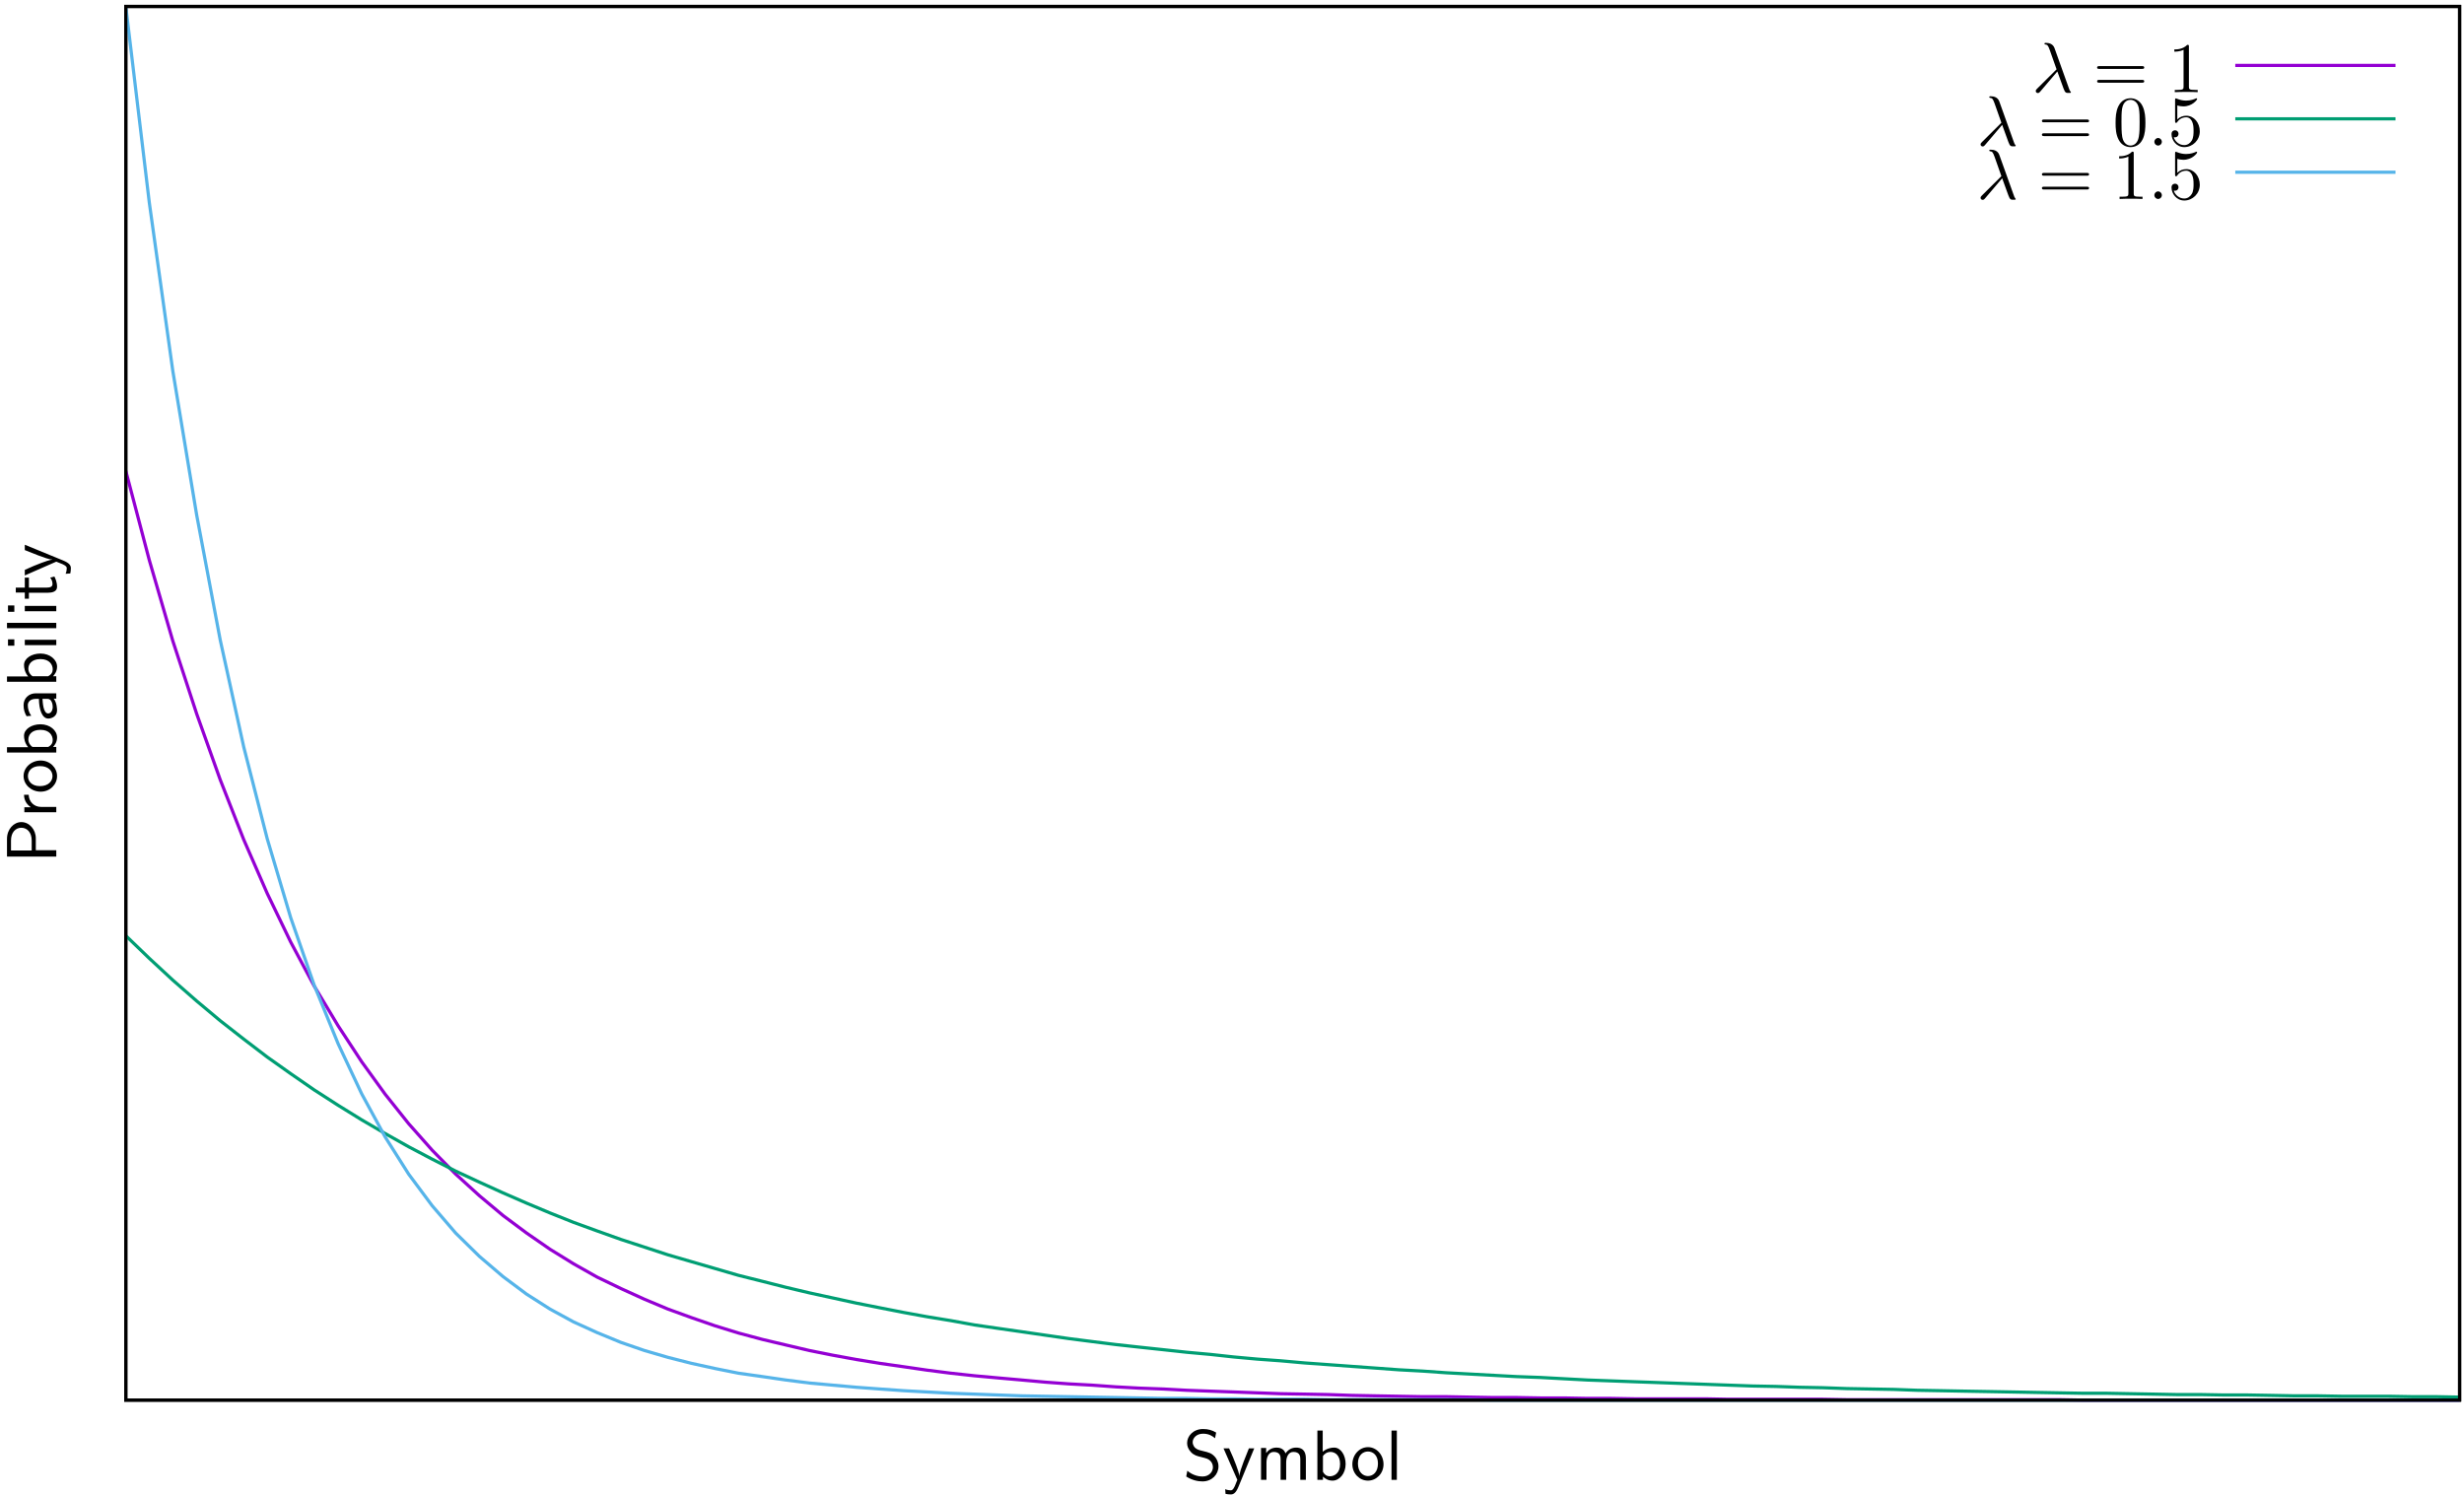 <?xml version="1.0" encoding="UTF-8"?>
<svg xmlns="http://www.w3.org/2000/svg" xmlns:xlink="http://www.w3.org/1999/xlink" width="346pt" height="210pt" viewBox="0 0 346 210" version="1.1">
<defs>
<g>
<symbol overflow="visible" id="glyph0-0">
<path style="stroke:none;" d=""/>
</symbol>
<symbol overflow="visible" id="glyph0-1">
<path style="stroke:none;" d="M -2.875 -3.516 C -2.875 -4.75 -3.781 -5.797 -4.906 -5.797 C -5.969 -5.797 -6.922 -4.812 -6.922 -3.438 L -6.922 -0.953 L 0 -0.953 L 0 -1.844 L -2.875 -1.844 Z M -6.359 -3.219 C -6.359 -4.312 -5.75 -5 -4.906 -5 C -4.109 -5 -3.453 -4.359 -3.453 -3.219 L -3.453 -1.812 L -6.359 -1.812 Z M -6.359 -3.219 "/>
</symbol>
<symbol overflow="visible" id="glyph0-2">
<path style="stroke:none;" d="M -2.141 -1.562 C -3.125 -1.562 -3.844 -2.281 -3.875 -3.266 L -4.531 -3.266 C -4.531 -2.375 -4.031 -1.828 -3.578 -1.516 L -4.484 -1.516 L -4.484 -0.812 L 0 -0.812 L 0 -1.562 Z M -2.141 -1.562 "/>
</symbol>
<symbol overflow="visible" id="glyph0-3">
<path style="stroke:none;" d="M -2.188 -4.672 C -3.531 -4.672 -4.594 -3.672 -4.594 -2.5 C -4.594 -1.266 -3.5 -0.297 -2.188 -0.297 C -0.875 -0.297 0.109 -1.312 0.109 -2.484 C 0.109 -3.672 -0.891 -4.672 -2.188 -4.672 Z M -0.531 -2.484 C -0.531 -1.797 -1.094 -1.078 -2.297 -1.078 C -3.5 -1.078 -3.984 -1.828 -3.984 -2.484 C -3.984 -3.188 -3.469 -3.891 -2.297 -3.891 C -1.109 -3.891 -0.531 -3.219 -0.531 -2.484 Z M -0.531 -2.484 "/>
</symbol>
<symbol overflow="visible" id="glyph0-4">
<path style="stroke:none;" d="M -6.922 -1.562 L -6.922 -0.812 L 0 -0.812 L 0 -1.594 L -0.453 -1.594 C -0.234 -1.828 0.109 -2.266 0.109 -2.938 C 0.109 -3.922 -0.891 -4.781 -2.219 -4.781 C -3.453 -4.781 -4.531 -4.109 -4.531 -3.172 C -4.531 -2.781 -4.438 -2.156 -3.953 -1.562 Z M -3.344 -1.594 C -3.578 -1.75 -3.922 -2.109 -3.922 -2.656 C -3.922 -3.25 -3.5 -4 -2.219 -4 C -0.922 -4 -0.5 -3.172 -0.5 -2.562 C -0.5 -2.172 -0.672 -1.844 -1.141 -1.594 Z M -3.344 -1.594 "/>
</symbol>
<symbol overflow="visible" id="glyph0-5">
<path style="stroke:none;" d="M -2.875 -3.984 C -3.891 -3.984 -4.594 -3.25 -4.594 -2.328 C -4.594 -1.688 -4.438 -1.234 -4.172 -0.766 L -3.516 -0.828 C -3.875 -1.344 -4 -1.844 -4 -2.328 C -4 -2.797 -3.609 -3.203 -2.875 -3.203 L -2.438 -3.203 C -2.422 -1.703 -2 -0.438 -1.125 -0.438 C -0.703 -0.438 0.109 -0.703 0.109 -1.578 C 0.109 -1.719 0.094 -2.656 -0.359 -3.234 L 0 -3.234 L 0 -3.984 Z M -1.312 -3.203 C -1.125 -3.203 -0.875 -3.203 -0.688 -2.859 C -0.516 -2.578 -0.5 -2.188 -0.5 -2.078 C -0.5 -1.609 -0.734 -1.156 -1.141 -1.156 C -1.844 -1.156 -1.906 -2.766 -1.938 -3.203 Z M -1.312 -3.203 "/>
</symbol>
<symbol overflow="visible" id="glyph0-6">
<path style="stroke:none;" d="M -6.781 -1.625 L -6.781 -0.734 L -5.891 -0.734 L -5.891 -1.625 Z M -4.422 -1.562 L -4.422 -0.812 L 0 -0.812 L 0 -1.562 Z M -4.422 -1.562 "/>
</symbol>
<symbol overflow="visible" id="glyph0-7">
<path style="stroke:none;" d="M -6.922 -1.562 L -6.922 -0.812 L 0 -0.812 L 0 -1.562 Z M -6.922 -1.562 "/>
</symbol>
<symbol overflow="visible" id="glyph0-8">
<path style="stroke:none;" d="M -3.844 -1.75 L -3.844 -3.156 L -4.422 -3.156 L -4.422 -1.75 L -5.688 -1.75 L -5.688 -1.062 L -4.422 -1.062 L -4.422 -0.188 L -3.844 -0.188 L -3.844 -1.031 L -1.188 -1.031 C -0.594 -1.031 0.109 -1.172 0.109 -1.859 C 0.109 -2.547 -0.141 -3.062 -0.266 -3.312 L -0.859 -3.156 C -0.641 -2.891 -0.531 -2.578 -0.531 -2.25 C -0.531 -1.891 -0.828 -1.75 -1.359 -1.75 Z M -3.844 -1.75 "/>
</symbol>
<symbol overflow="visible" id="glyph0-9">
<path style="stroke:none;" d="M -4.422 -4.453 L -4.422 -3.703 C -1.25 -2.406 -0.797 -2.375 -0.562 -2.375 L -0.562 -2.359 C -1.234 -2.297 -3.094 -1.5 -3.188 -1.469 L -4.422 -0.922 L -4.422 -0.141 L 0 -2.078 C 0.312 -1.953 0.812 -1.75 0.891 -1.719 C 1.469 -1.453 1.469 -1.281 1.469 -1.141 C 1.469 -0.984 1.438 -0.672 1.312 -0.375 L 1.969 -0.422 C 2.016 -0.641 2.047 -0.922 2.047 -1.141 C 2.047 -1.5 1.922 -1.859 0.906 -2.266 Z M -4.422 -4.453 "/>
</symbol>
<symbol overflow="visible" id="glyph1-0">
<path style="stroke:none;" d=""/>
</symbol>
<symbol overflow="visible" id="glyph1-1">
<path style="stroke:none;" d="M 4.641 -6.641 C 4.094 -6.969 3.531 -7.141 2.812 -7.141 C 1.422 -7.141 0.562 -6.156 0.562 -5.172 C 0.562 -4.75 0.703 -4.328 1.094 -3.906 C 1.516 -3.453 1.953 -3.344 2.547 -3.203 C 3.391 -2.984 3.484 -2.953 3.766 -2.719 C 3.969 -2.547 4.188 -2.219 4.188 -1.781 C 4.188 -1.125 3.641 -0.469 2.734 -0.469 C 2.328 -0.469 1.422 -0.562 0.594 -1.281 L 0.438 -0.469 C 1.312 0.078 2.109 0.219 2.734 0.219 C 4.062 0.219 4.969 -0.781 4.969 -1.891 C 4.969 -2.531 4.672 -3.016 4.453 -3.25 C 3.984 -3.75 3.656 -3.844 2.734 -4.062 C 2.156 -4.203 2 -4.25 1.688 -4.5 C 1.625 -4.562 1.344 -4.859 1.344 -5.297 C 1.344 -5.875 1.891 -6.484 2.797 -6.484 C 3.641 -6.484 4.109 -6.156 4.484 -5.844 Z M 4.641 -6.641 "/>
</symbol>
<symbol overflow="visible" id="glyph1-2">
<path style="stroke:none;" d="M 4.453 -4.422 L 3.703 -4.422 C 2.406 -1.25 2.375 -0.797 2.375 -0.562 L 2.359 -0.562 C 2.297 -1.234 1.5 -3.094 1.469 -3.188 L 0.922 -4.422 L 0.141 -4.422 L 2.078 0 C 1.953 0.312 1.75 0.812 1.719 0.891 C 1.453 1.469 1.281 1.469 1.141 1.469 C 0.984 1.469 0.672 1.438 0.375 1.312 L 0.422 1.969 C 0.641 2.016 0.922 2.047 1.141 2.047 C 1.5 2.047 1.859 1.922 2.266 0.906 Z M 4.453 -4.422 "/>
</symbol>
<symbol overflow="visible" id="glyph1-3">
<path style="stroke:none;" d="M 7.109 -2.969 C 7.109 -3.641 6.953 -4.531 5.734 -4.531 C 5.141 -4.531 4.625 -4.25 4.25 -3.719 C 4 -4.469 3.297 -4.531 2.984 -4.531 C 2.266 -4.531 1.797 -4.125 1.531 -3.766 L 1.531 -4.484 L 0.812 -4.484 L 0.812 0 L 1.578 0 L 1.578 -2.438 C 1.578 -3.125 1.859 -3.922 2.594 -3.922 C 3.516 -3.922 3.562 -3.281 3.562 -2.906 L 3.562 0 L 4.344 0 L 4.344 -2.438 C 4.344 -3.125 4.609 -3.922 5.359 -3.922 C 6.281 -3.922 6.328 -3.281 6.328 -2.906 L 6.328 0 L 7.109 0 Z M 7.109 -2.969 "/>
</symbol>
<symbol overflow="visible" id="glyph1-4">
<path style="stroke:none;" d="M 1.562 -6.922 L 0.812 -6.922 L 0.812 0 L 1.594 0 L 1.594 -0.453 C 1.828 -0.234 2.266 0.109 2.938 0.109 C 3.922 0.109 4.781 -0.891 4.781 -2.219 C 4.781 -3.453 4.109 -4.531 3.172 -4.531 C 2.781 -4.531 2.156 -4.438 1.562 -3.953 Z M 1.594 -3.344 C 1.75 -3.578 2.109 -3.922 2.656 -3.922 C 3.25 -3.922 4 -3.5 4 -2.219 C 4 -0.922 3.172 -0.5 2.562 -0.5 C 2.172 -0.5 1.844 -0.672 1.594 -1.141 Z M 1.594 -3.344 "/>
</symbol>
<symbol overflow="visible" id="glyph1-5">
<path style="stroke:none;" d="M 4.672 -2.188 C 4.672 -3.531 3.672 -4.594 2.5 -4.594 C 1.266 -4.594 0.297 -3.5 0.297 -2.188 C 0.297 -0.875 1.312 0.109 2.484 0.109 C 3.672 0.109 4.672 -0.891 4.672 -2.188 Z M 2.484 -0.531 C 1.797 -0.531 1.078 -1.094 1.078 -2.297 C 1.078 -3.5 1.828 -3.984 2.484 -3.984 C 3.188 -3.984 3.891 -3.469 3.891 -2.297 C 3.891 -1.109 3.219 -0.531 2.484 -0.531 Z M 2.484 -0.531 "/>
</symbol>
<symbol overflow="visible" id="glyph1-6">
<path style="stroke:none;" d="M 1.562 -6.922 L 0.812 -6.922 L 0.812 0 L 1.562 0 Z M 1.562 -6.922 "/>
</symbol>
<symbol overflow="visible" id="glyph2-0">
<path style="stroke:none;" d=""/>
</symbol>
<symbol overflow="visible" id="glyph2-1">
<path style="stroke:none;" d="M 3.562 -2.906 C 3.969 -1.859 4.453 -0.344 4.609 -0.109 C 4.766 0.109 4.859 0.109 5.141 0.109 L 5.359 0.109 C 5.453 0.094 5.469 0.047 5.469 0.016 C 5.469 -0.016 5.438 -0.047 5.406 -0.078 C 5.312 -0.188 5.25 -0.344 5.188 -0.531 L 3.156 -6.203 C 2.938 -6.781 2.406 -6.922 1.938 -6.922 C 1.891 -6.922 1.75 -6.922 1.75 -6.812 C 1.75 -6.734 1.828 -6.703 1.844 -6.703 C 2.172 -6.656 2.25 -6.594 2.5 -5.906 L 3.453 -3.203 L 0.703 -0.469 C 0.594 -0.344 0.531 -0.297 0.531 -0.156 C 0.531 0.016 0.672 0.125 0.828 0.125 C 0.984 0.125 1.078 0.016 1.156 -0.078 Z M 3.562 -2.906 "/>
</symbol>
<symbol overflow="visible" id="glyph2-2">
<path style="stroke:none;" d="M 1.906 -0.531 C 1.906 -0.812 1.672 -1.062 1.391 -1.062 C 1.094 -1.062 0.859 -0.812 0.859 -0.531 C 0.859 -0.234 1.094 0 1.391 0 C 1.672 0 1.906 -0.234 1.906 -0.531 Z M 1.906 -0.531 "/>
</symbol>
<symbol overflow="visible" id="glyph3-0">
<path style="stroke:none;" d=""/>
</symbol>
<symbol overflow="visible" id="glyph3-1">
<path style="stroke:none;" d="M 6.844 -3.266 C 7 -3.266 7.188 -3.266 7.188 -3.453 C 7.188 -3.656 7 -3.656 6.859 -3.656 L 0.891 -3.656 C 0.75 -3.656 0.562 -3.656 0.562 -3.453 C 0.562 -3.266 0.75 -3.266 0.891 -3.266 Z M 6.859 -1.328 C 7 -1.328 7.188 -1.328 7.188 -1.531 C 7.188 -1.719 7 -1.719 6.844 -1.719 L 0.891 -1.719 C 0.75 -1.719 0.562 -1.719 0.562 -1.531 C 0.562 -1.328 0.75 -1.328 0.891 -1.328 Z M 6.859 -1.328 "/>
</symbol>
<symbol overflow="visible" id="glyph3-2">
<path style="stroke:none;" d="M 2.938 -6.375 C 2.938 -6.625 2.938 -6.641 2.703 -6.641 C 2.078 -6 1.203 -6 0.891 -6 L 0.891 -5.688 C 1.094 -5.688 1.672 -5.688 2.188 -5.953 L 2.188 -0.781 C 2.188 -0.422 2.156 -0.312 1.266 -0.312 L 0.953 -0.312 L 0.953 0 C 1.297 -0.031 2.156 -0.031 2.562 -0.031 C 2.953 -0.031 3.828 -0.031 4.172 0 L 4.172 -0.312 L 3.859 -0.312 C 2.953 -0.312 2.938 -0.422 2.938 -0.781 Z M 2.938 -6.375 "/>
</symbol>
<symbol overflow="visible" id="glyph3-3">
<path style="stroke:none;" d="M 4.578 -3.188 C 4.578 -3.984 4.531 -4.781 4.188 -5.516 C 3.734 -6.484 2.906 -6.641 2.5 -6.641 C 1.891 -6.641 1.172 -6.375 0.75 -5.453 C 0.438 -4.766 0.391 -3.984 0.391 -3.188 C 0.391 -2.438 0.422 -1.547 0.844 -0.781 C 1.266 0.016 2 0.219 2.484 0.219 C 3.016 0.219 3.781 0.016 4.219 -0.938 C 4.531 -1.625 4.578 -2.406 4.578 -3.188 Z M 2.484 0 C 2.094 0 1.5 -0.25 1.328 -1.203 C 1.219 -1.797 1.219 -2.719 1.219 -3.312 C 1.219 -3.953 1.219 -4.609 1.297 -5.141 C 1.484 -6.328 2.234 -6.422 2.484 -6.422 C 2.812 -6.422 3.469 -6.234 3.656 -5.25 C 3.766 -4.688 3.766 -3.938 3.766 -3.312 C 3.766 -2.562 3.766 -1.891 3.656 -1.25 C 3.5 -0.297 2.938 0 2.484 0 Z M 2.484 0 "/>
</symbol>
<symbol overflow="visible" id="glyph3-4">
<path style="stroke:none;" d="M 4.469 -2 C 4.469 -3.188 3.656 -4.188 2.578 -4.188 C 2.109 -4.188 1.672 -4.031 1.312 -3.672 L 1.312 -5.625 C 1.516 -5.562 1.844 -5.5 2.156 -5.5 C 3.391 -5.5 4.094 -6.406 4.094 -6.531 C 4.094 -6.594 4.062 -6.641 3.984 -6.641 C 3.984 -6.641 3.953 -6.641 3.906 -6.609 C 3.703 -6.516 3.219 -6.312 2.547 -6.312 C 2.156 -6.312 1.688 -6.391 1.219 -6.594 C 1.141 -6.625 1.125 -6.625 1.109 -6.625 C 1 -6.625 1 -6.547 1 -6.391 L 1 -3.438 C 1 -3.266 1 -3.188 1.141 -3.188 C 1.219 -3.188 1.234 -3.203 1.281 -3.266 C 1.391 -3.422 1.75 -3.969 2.562 -3.969 C 3.078 -3.969 3.328 -3.516 3.406 -3.328 C 3.562 -2.953 3.594 -2.578 3.594 -2.078 C 3.594 -1.719 3.594 -1.125 3.344 -0.703 C 3.109 -0.312 2.734 -0.062 2.281 -0.062 C 1.562 -0.062 0.984 -0.594 0.812 -1.172 C 0.844 -1.172 0.875 -1.156 0.984 -1.156 C 1.312 -1.156 1.484 -1.406 1.484 -1.641 C 1.484 -1.891 1.312 -2.141 0.984 -2.141 C 0.844 -2.141 0.5 -2.062 0.5 -1.609 C 0.5 -0.75 1.188 0.219 2.297 0.219 C 3.453 0.219 4.469 -0.734 4.469 -2 Z M 4.469 -2 "/>
</symbol>
</g>
</defs>
<g id="surface1">
<path style="fill:none;stroke-width:4.5;stroke-linecap:butt;stroke-linejoin:miter;stroke:rgb(0%,0%,0%);stroke-opacity:1;stroke-miterlimit:10;" d="M 167.201 2100.398 L 167.201 143.21 L 3444.388 143.21 L 3444.388 2100.398 Z M 167.201 2100.398 " transform="matrix(0.1,0,0,-0.1,0.944,210.946)"/>
<path style="fill:none;stroke-width:4.5;stroke-linecap:butt;stroke-linejoin:miter;stroke:rgb(58.006%,0%,82.617%);stroke-opacity:1;stroke-miterlimit:10;" d="M 167.201 1448.21 L 200.208 1322.819 L 233.216 1209.382 L 266.81 1106.804 L 299.818 1014.382 L 332.787 930.398 L 365.794 854.812 L 398.802 786.413 L 431.81 724.616 L 465.404 668.796 L 498.412 618.405 L 531.38 572.819 L 564.388 531.413 L 597.396 494.187 L 630.404 460.593 L 663.997 430.007 L 697.005 402.39 L 730.013 377.819 L 762.982 355.007 L 795.99 334.616 L 828.997 315.983 L 862.591 299.812 L 895.599 284.812 L 928.607 270.983 L 961.615 258.991 L 994.583 247.585 L 1027.591 237.39 L 1061.185 228.405 L 1094.193 220.593 L 1127.201 212.819 L 1160.208 206.218 L 1193.216 200.202 L 1226.185 194.812 L 1259.818 190.007 L 1292.787 185.202 L 1325.794 180.983 L 1358.802 177.39 L 1391.81 174.382 L 1425.404 171.413 L 1458.412 168.405 L 1491.419 165.983 L 1524.388 164.187 L 1557.396 161.804 L 1590.404 160.007 L 1623.997 158.796 L 1657.005 156.999 L 1690.013 155.788 L 1722.982 154.616 L 1788.997 152.194 L 1822.591 151.608 L 1855.599 150.983 L 1888.607 149.812 L 1921.615 149.187 L 1954.583 148.601 L 1987.591 148.015 L 2021.185 148.015 L 2054.193 147.39 L 2087.201 146.804 L 2120.208 146.804 L 2153.216 146.218 L 2186.185 146.218 L 2219.818 145.593 L 2252.787 145.593 L 2285.794 145.007 L 2385.404 145.007 L 2418.412 144.382 L 2550.404 144.382 L 2583.997 143.796 L 2881.615 143.796 L 2914.583 143.21 L 3444.388 143.21 " transform="matrix(0.1,0,0,-0.1,0.944,210.946)"/>
<path style="fill:none;stroke-width:4.5;stroke-linecap:butt;stroke-linejoin:miter;stroke:rgb(0%,61.914%,45.093%);stroke-opacity:1;stroke-miterlimit:10;" d="M 167.201 795.398 L 200.208 763.601 L 233.216 733.015 L 266.81 703.601 L 299.818 675.983 L 332.787 650.202 L 365.794 625.007 L 398.802 601.608 L 431.81 578.796 L 465.404 557.194 L 498.412 536.804 L 531.38 517.585 L 564.388 498.991 L 597.396 481.608 L 630.404 464.812 L 663.997 449.187 L 697.005 434.187 L 730.013 419.812 L 762.982 405.983 L 795.99 392.819 L 828.997 380.788 L 862.591 368.796 L 895.599 358.015 L 928.607 347.194 L 961.615 337.585 L 994.583 328.015 L 1027.591 318.405 L 1061.185 310.007 L 1094.193 301.608 L 1127.201 293.796 L 1160.208 286.608 L 1193.216 279.382 L 1226.185 272.819 L 1259.818 266.218 L 1292.787 260.202 L 1325.794 254.812 L 1358.802 248.796 L 1391.81 243.991 L 1425.404 239.187 L 1458.412 234.382 L 1491.419 229.616 L 1524.388 225.398 L 1557.396 221.218 L 1590.404 217.585 L 1623.997 213.991 L 1657.005 210.398 L 1690.013 207.39 L 1722.982 203.796 L 1755.99 200.788 L 1788.997 198.405 L 1822.591 195.398 L 1855.599 193.015 L 1888.607 190.593 L 1921.615 188.21 L 1954.583 185.788 L 1987.591 183.991 L 2021.185 181.608 L 2120.208 176.218 L 2153.216 175.007 L 2186.185 173.21 L 2219.818 171.413 L 2252.787 170.202 L 2285.794 168.991 L 2318.802 167.819 L 2351.81 166.608 L 2385.404 165.398 L 2418.412 164.187 L 2451.419 163.015 L 2484.388 162.39 L 2517.396 161.218 L 2550.404 160.593 L 2583.997 159.382 L 2650.013 158.21 L 2682.982 156.999 L 2715.99 156.413 L 2748.997 155.788 L 2782.591 155.202 L 2815.599 154.616 L 2848.607 153.991 L 2881.615 153.405 L 2914.583 152.819 L 2947.591 152.819 L 2981.185 152.194 L 3014.193 151.608 L 3047.201 150.983 L 3080.208 150.983 L 3113.216 150.398 L 3146.185 150.398 L 3179.818 149.812 L 3212.787 149.187 L 3245.794 149.187 L 3278.802 148.601 L 3344.818 148.601 L 3378.412 148.015 L 3411.419 148.015 L 3444.388 147.39 " transform="matrix(0.1,0,0,-0.1,0.944,210.946)"/>
<path style="fill:none;stroke-width:4.5;stroke-linecap:butt;stroke-linejoin:miter;stroke:rgb(33.69%,70.506%,91.406%);stroke-opacity:1;stroke-miterlimit:10;" d="M 167.201 2100.398 L 200.208 1825.007 L 233.216 1588.601 L 266.81 1385.788 L 299.818 1210.593 L 332.787 1060.593 L 365.794 931.608 L 398.802 820.593 L 431.81 725.788 L 465.404 643.601 L 498.412 573.405 L 531.38 512.819 L 564.388 460.593 L 597.396 416.218 L 630.404 377.819 L 663.997 344.812 L 697.005 316.608 L 730.013 291.999 L 762.982 270.983 L 795.99 253.015 L 828.997 238.015 L 862.591 224.187 L 895.599 212.819 L 928.607 203.21 L 961.615 194.812 L 994.583 187.585 L 1027.591 180.983 L 1061.185 176.218 L 1094.193 171.413 L 1127.201 167.194 L 1160.208 164.187 L 1193.216 161.218 L 1226.185 158.796 L 1259.818 156.413 L 1292.787 154.616 L 1325.794 152.819 L 1391.81 150.398 L 1425.404 149.187 L 1491.419 148.015 L 1524.388 147.39 L 1590.404 146.218 L 1623.997 145.593 L 1657.005 145.593 L 1690.013 145.007 L 1722.982 145.007 L 1755.99 144.382 L 1822.591 144.382 L 1855.599 143.796 L 2054.193 143.796 L 2087.201 143.21 L 3444.388 143.21 " transform="matrix(0.1,0,0,-0.1,0.944,210.946)"/>
<path style="fill:none;stroke-width:4.5;stroke-linecap:butt;stroke-linejoin:miter;stroke:rgb(58.006%,0%,82.617%);stroke-opacity:1;stroke-miterlimit:10;" d="M 3129.388 2017.585 L 3354.388 2017.585 " transform="matrix(0.1,0,0,-0.1,0.944,210.946)"/>
<path style="fill:none;stroke-width:4.5;stroke-linecap:butt;stroke-linejoin:miter;stroke:rgb(0%,61.914%,45.093%);stroke-opacity:1;stroke-miterlimit:10;" d="M 3129.388 1942.585 L 3354.388 1942.585 " transform="matrix(0.1,0,0,-0.1,0.944,210.946)"/>
<path style="fill:none;stroke-width:4.5;stroke-linecap:butt;stroke-linejoin:miter;stroke:rgb(33.69%,70.506%,91.406%);stroke-opacity:1;stroke-miterlimit:10;" d="M 3129.388 1867.585 L 3354.388 1867.585 " transform="matrix(0.1,0,0,-0.1,0.944,210.946)"/>
<path style="fill:none;stroke-width:4.5;stroke-linecap:butt;stroke-linejoin:miter;stroke:rgb(0%,0%,0%);stroke-opacity:1;stroke-miterlimit:10;" d="M 167.201 2100.398 L 167.201 143.21 L 3444.388 143.21 L 3444.388 2100.398 Z M 167.201 2100.398 " transform="matrix(0.1,0,0,-0.1,0.944,210.946)"/>
<g style="fill:rgb(0%,0%,0%);fill-opacity:1;">
  <use xlink:href="#glyph0-1" x="7.904" y="121.247"/>
  <use xlink:href="#glyph0-2" x="7.904" y="114.882"/>
  <use xlink:href="#glyph0-3" x="7.904" y="111.478"/>
  <use xlink:href="#glyph0-4" x="7.904" y="106.496"/>
  <use xlink:href="#glyph0-5" x="7.904" y="101.349"/>
  <use xlink:href="#glyph0-4" x="7.904" y="96.561"/>
  <use xlink:href="#glyph0-6" x="7.904" y="91.413"/>
  <use xlink:href="#glyph0-7" x="7.904" y="89.033"/>
  <use xlink:href="#glyph0-6" x="7.904" y="86.653"/>
  <use xlink:href="#glyph0-8" x="7.904" y="84.273"/>
</g>
<g style="fill:rgb(0%,0%,0%);fill-opacity:1;">
  <use xlink:href="#glyph0-9" x="7.904" y="80.954"/>
</g>
<g style="fill:rgb(0%,0%,0%);fill-opacity:1;">
  <use xlink:href="#glyph1-1" x="166.134" y="207.826"/>
  <use xlink:href="#glyph1-2" x="171.669" y="207.826"/>
  <use xlink:href="#glyph1-3" x="176.263" y="207.826"/>
  <use xlink:href="#glyph1-4" x="184.177" y="207.826"/>
</g>
<g style="fill:rgb(0%,0%,0%);fill-opacity:1;">
  <use xlink:href="#glyph1-5" x="189.604" y="207.826"/>
  <use xlink:href="#glyph1-6" x="194.585" y="207.826"/>
</g>
<g style="fill:rgb(0%,0%,0%);fill-opacity:1;">
  <use xlink:href="#glyph2-1" x="285.335" y="12.941"/>
</g>
<g style="fill:rgb(0%,0%,0%);fill-opacity:1;">
  <use xlink:href="#glyph3-1" x="293.914" y="12.941"/>
</g>
<g style="fill:rgb(0%,0%,0%);fill-opacity:1;">
  <use xlink:href="#glyph3-2" x="304.433" y="12.941"/>
</g>
<g style="fill:rgb(0%,0%,0%);fill-opacity:1;">
  <use xlink:href="#glyph2-1" x="277.586" y="20.441"/>
</g>
<g style="fill:rgb(0%,0%,0%);fill-opacity:1;">
  <use xlink:href="#glyph3-1" x="286.165" y="20.441"/>
</g>
<g style="fill:rgb(0%,0%,0%);fill-opacity:1;">
  <use xlink:href="#glyph3-3" x="296.684" y="20.441"/>
</g>
<g style="fill:rgb(0%,0%,0%);fill-opacity:1;">
  <use xlink:href="#glyph2-2" x="301.663" y="20.441"/>
</g>
<g style="fill:rgb(0%,0%,0%);fill-opacity:1;">
  <use xlink:href="#glyph3-4" x="304.43" y="20.441"/>
</g>
<g style="fill:rgb(0%,0%,0%);fill-opacity:1;">
  <use xlink:href="#glyph2-1" x="277.586" y="27.941"/>
</g>
<g style="fill:rgb(0%,0%,0%);fill-opacity:1;">
  <use xlink:href="#glyph3-1" x="286.165" y="27.941"/>
</g>
<g style="fill:rgb(0%,0%,0%);fill-opacity:1;">
  <use xlink:href="#glyph3-2" x="296.684" y="27.941"/>
</g>
<g style="fill:rgb(0%,0%,0%);fill-opacity:1;">
  <use xlink:href="#glyph2-2" x="301.663" y="27.941"/>
</g>
<g style="fill:rgb(0%,0%,0%);fill-opacity:1;">
  <use xlink:href="#glyph3-4" x="304.43" y="27.941"/>
</g>
</g>
</svg>
